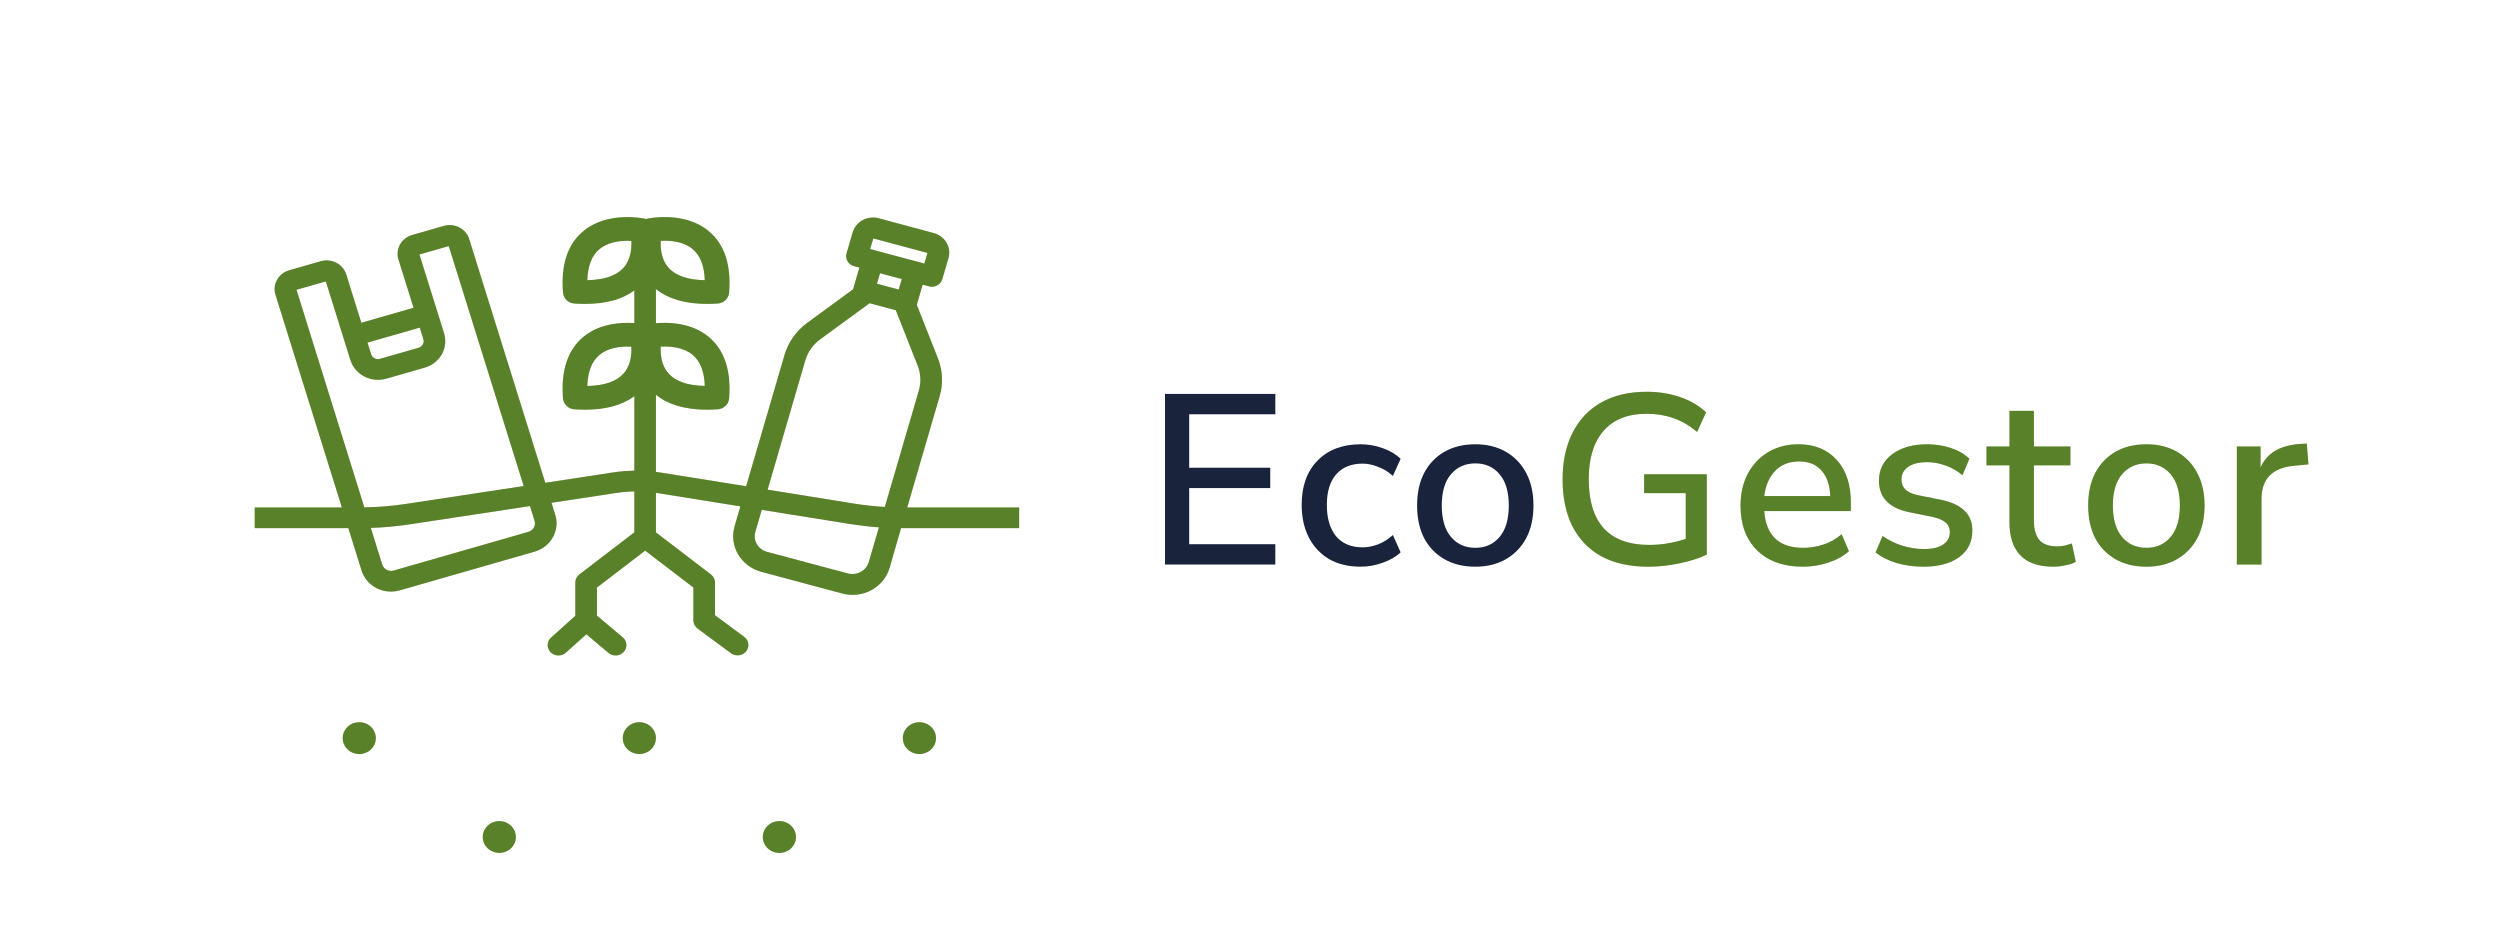 <svg width="155" height="59" viewBox="0 0 155 59" fill="none" xmlns="http://www.w3.org/2000/svg">
<path d="M72.23 35V24.425H79.07V25.685H73.73V29H78.755V30.26H73.73V33.74H79.07V35H72.23ZM84.364 35.135C83.614 35.135 82.964 34.98 82.414 34.67C81.874 34.35 81.454 33.905 81.154 33.335C80.854 32.755 80.704 32.075 80.704 31.295C80.704 30.135 81.034 29.22 81.694 28.55C82.354 27.88 83.244 27.545 84.364 27.545C84.824 27.545 85.279 27.625 85.729 27.785C86.179 27.945 86.549 28.165 86.839 28.445L86.359 29.51C86.079 29.25 85.769 29.06 85.429 28.94C85.099 28.81 84.784 28.745 84.484 28.745C83.774 28.745 83.224 28.97 82.834 29.42C82.454 29.86 82.264 30.49 82.264 31.31C82.264 32.13 82.454 32.775 82.834 33.245C83.224 33.705 83.774 33.935 84.484 33.935C84.784 33.935 85.099 33.875 85.429 33.755C85.769 33.625 86.079 33.43 86.359 33.17L86.839 34.25C86.549 34.52 86.174 34.735 85.714 34.895C85.264 35.055 84.814 35.135 84.364 35.135ZM91.475 35.135C90.735 35.135 90.095 34.98 89.555 34.67C89.015 34.36 88.595 33.925 88.295 33.365C88.005 32.795 87.86 32.12 87.86 31.34C87.86 30.56 88.005 29.89 88.295 29.33C88.595 28.76 89.015 28.32 89.555 28.01C90.095 27.7 90.735 27.545 91.475 27.545C92.195 27.545 92.825 27.7 93.365 28.01C93.905 28.32 94.325 28.76 94.625 29.33C94.925 29.89 95.075 30.56 95.075 31.34C95.075 32.12 94.925 32.795 94.625 33.365C94.325 33.925 93.905 34.36 93.365 34.67C92.825 34.98 92.195 35.135 91.475 35.135ZM91.475 33.965C92.095 33.965 92.595 33.74 92.975 33.29C93.355 32.84 93.545 32.19 93.545 31.34C93.545 30.49 93.355 29.845 92.975 29.405C92.595 28.955 92.095 28.73 91.475 28.73C90.845 28.73 90.34 28.955 89.96 29.405C89.58 29.845 89.39 30.49 89.39 31.34C89.39 32.19 89.58 32.84 89.96 33.29C90.34 33.74 90.845 33.965 91.475 33.965Z" fill="#19233B"/>
<path d="M102.191 35.135C101.041 35.135 100.071 34.92 99.281 34.49C98.491 34.05 97.891 33.425 97.481 32.615C97.081 31.805 96.881 30.84 96.881 29.72C96.881 28.61 97.086 27.65 97.496 26.84C97.906 26.02 98.501 25.39 99.281 24.95C100.061 24.51 100.996 24.29 102.086 24.29C102.836 24.29 103.531 24.4 104.171 24.62C104.811 24.84 105.346 25.155 105.776 25.565L105.221 26.78C104.741 26.38 104.251 26.095 103.751 25.925C103.251 25.745 102.696 25.655 102.086 25.655C100.916 25.655 100.026 26.01 99.416 26.72C98.806 27.42 98.501 28.42 98.501 29.72C98.501 31.05 98.811 32.06 99.431 32.75C100.061 33.44 101.001 33.785 102.251 33.785C103.011 33.785 103.766 33.66 104.516 33.41V30.575H101.936V29.405H105.821V34.385C105.371 34.605 104.811 34.785 104.141 34.925C103.481 35.065 102.831 35.135 102.191 35.135ZM111.783 35.135C110.583 35.135 109.638 34.8 108.948 34.13C108.258 33.45 107.913 32.525 107.913 31.355C107.913 30.605 108.063 29.945 108.363 29.375C108.673 28.795 109.098 28.345 109.638 28.025C110.178 27.705 110.798 27.545 111.498 27.545C112.508 27.545 113.303 27.87 113.883 28.52C114.463 29.16 114.753 30.045 114.753 31.175V31.685H109.383C109.493 33.205 110.298 33.965 111.798 33.965C112.218 33.965 112.628 33.9 113.028 33.77C113.438 33.64 113.823 33.425 114.183 33.125L114.633 34.175C114.303 34.475 113.878 34.71 113.358 34.88C112.838 35.05 112.313 35.135 111.783 35.135ZM111.558 28.61C110.928 28.61 110.428 28.805 110.058 29.195C109.688 29.585 109.463 30.105 109.383 30.755H113.478C113.448 30.075 113.268 29.55 112.938 29.18C112.608 28.8 112.148 28.61 111.558 28.61ZM119.27 35.135C118.67 35.135 118.11 35.06 117.59 34.91C117.07 34.75 116.635 34.53 116.285 34.25L116.72 33.23C117.09 33.49 117.495 33.69 117.935 33.83C118.385 33.97 118.835 34.04 119.285 34.04C119.815 34.04 120.215 33.945 120.485 33.755C120.755 33.565 120.89 33.31 120.89 32.99C120.89 32.73 120.8 32.53 120.62 32.39C120.44 32.24 120.17 32.125 119.81 32.045L118.385 31.76C117.125 31.5 116.495 30.85 116.495 29.81C116.495 29.12 116.77 28.57 117.32 28.16C117.87 27.75 118.59 27.545 119.48 27.545C119.99 27.545 120.475 27.62 120.935 27.77C121.405 27.92 121.795 28.145 122.105 28.445L121.67 29.465C121.37 29.205 121.025 29.005 120.635 28.865C120.245 28.725 119.86 28.655 119.48 28.655C118.96 28.655 118.565 28.755 118.295 28.955C118.025 29.145 117.89 29.405 117.89 29.735C117.89 30.235 118.22 30.555 118.88 30.695L120.305 30.98C120.955 31.11 121.445 31.33 121.775 31.64C122.115 31.95 122.285 32.37 122.285 32.9C122.285 33.6 122.01 34.15 121.46 34.55C120.91 34.94 120.18 35.135 119.27 35.135ZM127.317 35.135C126.397 35.135 125.712 34.9 125.262 34.43C124.812 33.96 124.587 33.28 124.587 32.39V28.85H123.162V27.68H124.587V25.475H126.102V27.68H128.367V28.85H126.102V32.27C126.102 32.8 126.212 33.2 126.432 33.47C126.662 33.74 127.032 33.875 127.542 33.875C127.702 33.875 127.857 33.86 128.007 33.83C128.157 33.79 128.307 33.745 128.457 33.695L128.697 34.835C128.547 34.925 128.337 34.995 128.067 35.045C127.807 35.105 127.557 35.135 127.317 35.135ZM133.082 35.135C132.342 35.135 131.702 34.98 131.162 34.67C130.622 34.36 130.202 33.925 129.902 33.365C129.612 32.795 129.467 32.12 129.467 31.34C129.467 30.56 129.612 29.89 129.902 29.33C130.202 28.76 130.622 28.32 131.162 28.01C131.702 27.7 132.342 27.545 133.082 27.545C133.802 27.545 134.432 27.7 134.972 28.01C135.512 28.32 135.932 28.76 136.232 29.33C136.532 29.89 136.682 30.56 136.682 31.34C136.682 32.12 136.532 32.795 136.232 33.365C135.932 33.925 135.512 34.36 134.972 34.67C134.432 34.98 133.802 35.135 133.082 35.135ZM133.082 33.965C133.702 33.965 134.202 33.74 134.582 33.29C134.962 32.84 135.152 32.19 135.152 31.34C135.152 30.49 134.962 29.845 134.582 29.405C134.202 28.955 133.702 28.73 133.082 28.73C132.452 28.73 131.947 28.955 131.567 29.405C131.187 29.845 130.997 30.49 130.997 31.34C130.997 32.19 131.187 32.84 131.567 33.29C131.947 33.74 132.452 33.965 133.082 33.965ZM138.684 35V27.68H140.154V28.985C140.534 28.115 141.324 27.63 142.524 27.53L143.019 27.5L143.124 28.79L142.209 28.88C140.879 29.01 140.214 29.695 140.214 30.935V35H138.684Z" fill="#8AC942"/>
<path d="M102.191 35.135C101.041 35.135 100.071 34.92 99.281 34.49C98.491 34.05 97.891 33.425 97.481 32.615C97.081 31.805 96.881 30.84 96.881 29.72C96.881 28.61 97.086 27.65 97.496 26.84C97.906 26.02 98.501 25.39 99.281 24.95C100.061 24.51 100.996 24.29 102.086 24.29C102.836 24.29 103.531 24.4 104.171 24.62C104.811 24.84 105.346 25.155 105.776 25.565L105.221 26.78C104.741 26.38 104.251 26.095 103.751 25.925C103.251 25.745 102.696 25.655 102.086 25.655C100.916 25.655 100.026 26.01 99.416 26.72C98.806 27.42 98.501 28.42 98.501 29.72C98.501 31.05 98.811 32.06 99.431 32.75C100.061 33.44 101.001 33.785 102.251 33.785C103.011 33.785 103.766 33.66 104.516 33.41V30.575H101.936V29.405H105.821V34.385C105.371 34.605 104.811 34.785 104.141 34.925C103.481 35.065 102.831 35.135 102.191 35.135ZM111.783 35.135C110.583 35.135 109.638 34.8 108.948 34.13C108.258 33.45 107.913 32.525 107.913 31.355C107.913 30.605 108.063 29.945 108.363 29.375C108.673 28.795 109.098 28.345 109.638 28.025C110.178 27.705 110.798 27.545 111.498 27.545C112.508 27.545 113.303 27.87 113.883 28.52C114.463 29.16 114.753 30.045 114.753 31.175V31.685H109.383C109.493 33.205 110.298 33.965 111.798 33.965C112.218 33.965 112.628 33.9 113.028 33.77C113.438 33.64 113.823 33.425 114.183 33.125L114.633 34.175C114.303 34.475 113.878 34.71 113.358 34.88C112.838 35.05 112.313 35.135 111.783 35.135ZM111.558 28.61C110.928 28.61 110.428 28.805 110.058 29.195C109.688 29.585 109.463 30.105 109.383 30.755H113.478C113.448 30.075 113.268 29.55 112.938 29.18C112.608 28.8 112.148 28.61 111.558 28.61ZM119.27 35.135C118.67 35.135 118.11 35.06 117.59 34.91C117.07 34.75 116.635 34.53 116.285 34.25L116.72 33.23C117.09 33.49 117.495 33.69 117.935 33.83C118.385 33.97 118.835 34.04 119.285 34.04C119.815 34.04 120.215 33.945 120.485 33.755C120.755 33.565 120.89 33.31 120.89 32.99C120.89 32.73 120.8 32.53 120.62 32.39C120.44 32.24 120.17 32.125 119.81 32.045L118.385 31.76C117.125 31.5 116.495 30.85 116.495 29.81C116.495 29.12 116.77 28.57 117.32 28.16C117.87 27.75 118.59 27.545 119.48 27.545C119.99 27.545 120.475 27.62 120.935 27.77C121.405 27.92 121.795 28.145 122.105 28.445L121.67 29.465C121.37 29.205 121.025 29.005 120.635 28.865C120.245 28.725 119.86 28.655 119.48 28.655C118.96 28.655 118.565 28.755 118.295 28.955C118.025 29.145 117.89 29.405 117.89 29.735C117.89 30.235 118.22 30.555 118.88 30.695L120.305 30.98C120.955 31.11 121.445 31.33 121.775 31.64C122.115 31.95 122.285 32.37 122.285 32.9C122.285 33.6 122.01 34.15 121.46 34.55C120.91 34.94 120.18 35.135 119.27 35.135ZM127.317 35.135C126.397 35.135 125.712 34.9 125.262 34.43C124.812 33.96 124.587 33.28 124.587 32.39V28.85H123.162V27.68H124.587V25.475H126.102V27.68H128.367V28.85H126.102V32.27C126.102 32.8 126.212 33.2 126.432 33.47C126.662 33.74 127.032 33.875 127.542 33.875C127.702 33.875 127.857 33.86 128.007 33.83C128.157 33.79 128.307 33.745 128.457 33.695L128.697 34.835C128.547 34.925 128.337 34.995 128.067 35.045C127.807 35.105 127.557 35.135 127.317 35.135ZM133.082 35.135C132.342 35.135 131.702 34.98 131.162 34.67C130.622 34.36 130.202 33.925 129.902 33.365C129.612 32.795 129.467 32.12 129.467 31.34C129.467 30.56 129.612 29.89 129.902 29.33C130.202 28.76 130.622 28.32 131.162 28.01C131.702 27.7 132.342 27.545 133.082 27.545C133.802 27.545 134.432 27.7 134.972 28.01C135.512 28.32 135.932 28.76 136.232 29.33C136.532 29.89 136.682 30.56 136.682 31.34C136.682 32.12 136.532 32.795 136.232 33.365C135.932 33.925 135.512 34.36 134.972 34.67C134.432 34.98 133.802 35.135 133.082 35.135ZM133.082 33.965C133.702 33.965 134.202 33.74 134.582 33.29C134.962 32.84 135.152 32.19 135.152 31.34C135.152 30.49 134.962 29.845 134.582 29.405C134.202 28.955 133.702 28.73 133.082 28.73C132.452 28.73 131.947 28.955 131.567 29.405C131.187 29.845 130.997 30.49 130.997 31.34C130.997 32.19 131.187 32.84 131.567 33.29C131.947 33.74 132.452 33.965 133.082 33.965ZM138.684 35V27.68H140.154V28.985C140.534 28.115 141.324 27.63 142.524 27.53L143.019 27.5L143.124 28.79L142.209 28.88C140.879 29.01 140.214 29.695 140.214 30.935V35H138.684Z" fill="black" fill-opacity="0.2"/>
<path d="M102.191 35.135C101.041 35.135 100.071 34.92 99.281 34.49C98.491 34.05 97.891 33.425 97.481 32.615C97.081 31.805 96.881 30.84 96.881 29.72C96.881 28.61 97.086 27.65 97.496 26.84C97.906 26.02 98.501 25.39 99.281 24.95C100.061 24.51 100.996 24.29 102.086 24.29C102.836 24.29 103.531 24.4 104.171 24.62C104.811 24.84 105.346 25.155 105.776 25.565L105.221 26.78C104.741 26.38 104.251 26.095 103.751 25.925C103.251 25.745 102.696 25.655 102.086 25.655C100.916 25.655 100.026 26.01 99.416 26.72C98.806 27.42 98.501 28.42 98.501 29.72C98.501 31.05 98.811 32.06 99.431 32.75C100.061 33.44 101.001 33.785 102.251 33.785C103.011 33.785 103.766 33.66 104.516 33.41V30.575H101.936V29.405H105.821V34.385C105.371 34.605 104.811 34.785 104.141 34.925C103.481 35.065 102.831 35.135 102.191 35.135ZM111.783 35.135C110.583 35.135 109.638 34.8 108.948 34.13C108.258 33.45 107.913 32.525 107.913 31.355C107.913 30.605 108.063 29.945 108.363 29.375C108.673 28.795 109.098 28.345 109.638 28.025C110.178 27.705 110.798 27.545 111.498 27.545C112.508 27.545 113.303 27.87 113.883 28.52C114.463 29.16 114.753 30.045 114.753 31.175V31.685H109.383C109.493 33.205 110.298 33.965 111.798 33.965C112.218 33.965 112.628 33.9 113.028 33.77C113.438 33.64 113.823 33.425 114.183 33.125L114.633 34.175C114.303 34.475 113.878 34.71 113.358 34.88C112.838 35.05 112.313 35.135 111.783 35.135ZM111.558 28.61C110.928 28.61 110.428 28.805 110.058 29.195C109.688 29.585 109.463 30.105 109.383 30.755H113.478C113.448 30.075 113.268 29.55 112.938 29.18C112.608 28.8 112.148 28.61 111.558 28.61ZM119.27 35.135C118.67 35.135 118.11 35.06 117.59 34.91C117.07 34.75 116.635 34.53 116.285 34.25L116.72 33.23C117.09 33.49 117.495 33.69 117.935 33.83C118.385 33.97 118.835 34.04 119.285 34.04C119.815 34.04 120.215 33.945 120.485 33.755C120.755 33.565 120.89 33.31 120.89 32.99C120.89 32.73 120.8 32.53 120.62 32.39C120.44 32.24 120.17 32.125 119.81 32.045L118.385 31.76C117.125 31.5 116.495 30.85 116.495 29.81C116.495 29.12 116.77 28.57 117.32 28.16C117.87 27.75 118.59 27.545 119.48 27.545C119.99 27.545 120.475 27.62 120.935 27.77C121.405 27.92 121.795 28.145 122.105 28.445L121.67 29.465C121.37 29.205 121.025 29.005 120.635 28.865C120.245 28.725 119.86 28.655 119.48 28.655C118.96 28.655 118.565 28.755 118.295 28.955C118.025 29.145 117.89 29.405 117.89 29.735C117.89 30.235 118.22 30.555 118.88 30.695L120.305 30.98C120.955 31.11 121.445 31.33 121.775 31.64C122.115 31.95 122.285 32.37 122.285 32.9C122.285 33.6 122.01 34.15 121.46 34.55C120.91 34.94 120.18 35.135 119.27 35.135ZM127.317 35.135C126.397 35.135 125.712 34.9 125.262 34.43C124.812 33.96 124.587 33.28 124.587 32.39V28.85H123.162V27.68H124.587V25.475H126.102V27.68H128.367V28.85H126.102V32.27C126.102 32.8 126.212 33.2 126.432 33.47C126.662 33.74 127.032 33.875 127.542 33.875C127.702 33.875 127.857 33.86 128.007 33.83C128.157 33.79 128.307 33.745 128.457 33.695L128.697 34.835C128.547 34.925 128.337 34.995 128.067 35.045C127.807 35.105 127.557 35.135 127.317 35.135ZM133.082 35.135C132.342 35.135 131.702 34.98 131.162 34.67C130.622 34.36 130.202 33.925 129.902 33.365C129.612 32.795 129.467 32.12 129.467 31.34C129.467 30.56 129.612 29.89 129.902 29.33C130.202 28.76 130.622 28.32 131.162 28.01C131.702 27.7 132.342 27.545 133.082 27.545C133.802 27.545 134.432 27.7 134.972 28.01C135.512 28.32 135.932 28.76 136.232 29.33C136.532 29.89 136.682 30.56 136.682 31.34C136.682 32.12 136.532 32.795 136.232 33.365C135.932 33.925 135.512 34.36 134.972 34.67C134.432 34.98 133.802 35.135 133.082 35.135ZM133.082 33.965C133.702 33.965 134.202 33.74 134.582 33.29C134.962 32.84 135.152 32.19 135.152 31.34C135.152 30.49 134.962 29.845 134.582 29.405C134.202 28.955 133.702 28.73 133.082 28.73C132.452 28.73 131.947 28.955 131.567 29.405C131.187 29.845 130.997 30.49 130.997 31.34C130.997 32.19 131.187 32.84 131.567 33.29C131.947 33.74 132.452 33.965 133.082 33.965ZM138.684 35V27.68H140.154V28.985C140.534 28.115 141.324 27.63 142.524 27.53L143.019 27.5L143.124 28.79L142.209 28.88C140.879 29.01 140.214 29.695 140.214 30.935V35H138.684Z" fill="black" fill-opacity="0.2"/>
<path d="M56.277 45.066C56.084 45.251 55.976 45.502 55.976 45.764C55.976 46.025 56.084 46.276 56.277 46.462C56.421 46.599 56.604 46.694 56.803 46.732C57.003 46.77 57.21 46.75 57.398 46.675C57.586 46.601 57.747 46.474 57.86 46.312C57.973 46.15 58.033 45.959 58.033 45.764C58.033 45.569 57.973 45.378 57.86 45.215C57.747 45.053 57.586 44.927 57.398 44.852C57.21 44.777 57.003 44.758 56.803 44.796C56.604 44.834 56.421 44.928 56.277 45.066ZM49.049 51.197C48.954 51.106 48.84 51.033 48.716 50.983C48.591 50.934 48.457 50.908 48.322 50.908C48.187 50.908 48.053 50.934 47.928 50.983C47.803 51.033 47.69 51.106 47.595 51.197C47.499 51.289 47.423 51.398 47.372 51.517C47.32 51.637 47.294 51.765 47.294 51.895C47.294 52.024 47.32 52.153 47.372 52.272C47.424 52.392 47.499 52.501 47.595 52.592C47.691 52.684 47.804 52.756 47.929 52.806C48.053 52.855 48.187 52.881 48.322 52.881C48.457 52.881 48.591 52.855 48.716 52.806C48.84 52.756 48.954 52.683 49.049 52.592C49.242 52.407 49.35 52.156 49.35 51.895C49.35 51.633 49.242 51.382 49.049 51.197ZM31.684 51.197C31.588 51.106 31.475 51.033 31.351 50.983C31.226 50.934 31.092 50.908 30.957 50.908C30.822 50.908 30.688 50.934 30.564 50.983C30.439 51.033 30.326 51.106 30.23 51.197C30.087 51.335 29.989 51.511 29.949 51.702C29.909 51.893 29.93 52.092 30.008 52.272C30.085 52.452 30.217 52.606 30.386 52.714C30.555 52.822 30.754 52.88 30.957 52.88C31.16 52.88 31.359 52.822 31.528 52.714C31.697 52.606 31.829 52.452 31.907 52.272C31.985 52.092 32.005 51.893 31.965 51.702C31.925 51.511 31.828 51.335 31.684 51.197ZM38.912 45.066C38.769 45.204 38.671 45.38 38.631 45.571C38.592 45.762 38.612 45.96 38.69 46.141C38.767 46.321 38.899 46.475 39.068 46.583C39.237 46.691 39.436 46.749 39.639 46.749C39.843 46.749 40.041 46.691 40.21 46.583C40.379 46.475 40.511 46.321 40.589 46.141C40.667 45.96 40.687 45.762 40.647 45.571C40.608 45.38 40.51 45.204 40.366 45.066C40.271 44.975 40.157 44.902 40.033 44.852C39.908 44.803 39.774 44.777 39.639 44.777C39.504 44.777 39.371 44.803 39.246 44.852C39.121 44.902 39.008 44.975 38.912 45.066ZM21.547 45.066C21.403 45.204 21.305 45.38 21.265 45.571C21.226 45.763 21.246 45.961 21.324 46.142C21.402 46.322 21.534 46.476 21.703 46.584C21.872 46.693 22.071 46.751 22.274 46.751C22.478 46.751 22.677 46.693 22.846 46.584C23.015 46.476 23.147 46.322 23.225 46.142C23.303 45.961 23.323 45.763 23.283 45.571C23.244 45.38 23.146 45.204 23.002 45.066C22.809 44.881 22.547 44.778 22.274 44.778C22.002 44.778 21.74 44.881 21.547 45.066ZM56.248 31.461L58.258 24.568C58.487 23.79 58.448 22.962 58.148 22.206L56.841 18.901L57.205 17.648L57.597 17.753C57.656 17.769 57.717 17.777 57.778 17.777C57.925 17.777 58.067 17.731 58.183 17.646C58.3 17.562 58.384 17.443 58.423 17.308L58.806 16.004C58.9 15.682 58.856 15.338 58.686 15.047C58.515 14.756 58.23 14.541 57.895 14.451L54.486 13.533C54.32 13.488 54.146 13.476 53.975 13.495C53.804 13.515 53.638 13.567 53.488 13.648C53.337 13.729 53.205 13.838 53.099 13.968C52.992 14.098 52.913 14.248 52.867 14.407L52.484 15.71C52.436 15.874 52.459 16.05 52.546 16.198C52.633 16.347 52.778 16.456 52.949 16.502L53.281 16.59L52.888 17.939L50.048 20.016C49.367 20.516 48.873 21.214 48.64 22.006L46.263 30.148L40.98 29.302C40.876 29.284 40.772 29.271 40.668 29.258V24.476C41.425 25.09 42.486 25.401 43.844 25.401C44.053 25.401 44.27 25.393 44.494 25.378C44.677 25.366 44.85 25.291 44.981 25.167C45.111 25.042 45.191 24.877 45.205 24.701C45.34 22.975 44.913 21.691 43.934 20.882C42.862 19.996 41.438 19.973 40.668 20.041V17.917C41.425 18.531 42.486 18.842 43.844 18.842C44.053 18.842 44.27 18.834 44.494 18.82C44.677 18.808 44.85 18.732 44.981 18.608C45.111 18.484 45.191 18.318 45.205 18.142C45.34 16.416 44.913 15.132 43.934 14.323C42.423 13.074 40.212 13.539 40.118 13.56C40.096 13.565 40.076 13.572 40.054 13.579C40.032 13.585 40.012 13.565 39.99 13.56C39.894 13.54 37.686 13.075 36.175 14.324C35.193 15.132 34.769 16.416 34.906 18.142C34.92 18.318 35 18.484 35.13 18.608C35.261 18.732 35.434 18.808 35.617 18.82C35.841 18.834 36.058 18.842 36.267 18.842C37.556 18.842 38.582 18.561 39.33 18.005V20.032C38.539 19.977 37.199 20.038 36.177 20.882C35.198 21.691 34.771 22.975 34.906 24.701C34.92 24.877 35 25.042 35.13 25.167C35.261 25.291 35.434 25.366 35.617 25.378C35.841 25.393 36.058 25.401 36.267 25.401C37.556 25.401 38.582 25.12 39.33 24.564V29.183C38.893 29.189 38.457 29.225 38.025 29.289L33.808 29.932L29.09 14.823C28.994 14.514 28.774 14.255 28.478 14.101C28.183 13.948 27.836 13.914 27.514 14.006L25.553 14.57C25.394 14.616 25.245 14.692 25.116 14.793C24.988 14.894 24.881 15.018 24.802 15.159C24.723 15.299 24.674 15.453 24.657 15.612C24.64 15.771 24.656 15.931 24.704 16.084L25.64 19.083L22.402 20.011L21.466 17.012C21.369 16.704 21.149 16.444 20.854 16.291C20.558 16.138 20.211 16.104 19.89 16.195L17.928 16.758C17.607 16.851 17.337 17.062 17.178 17.346C17.018 17.63 16.983 17.963 17.08 18.272L21.196 31.461H15.792V32.746H21.597L22.417 35.375C22.489 35.605 22.607 35.82 22.765 36.006C22.923 36.192 23.118 36.347 23.338 36.461C23.559 36.574 23.801 36.645 24.05 36.67C24.299 36.694 24.551 36.671 24.79 36.602L33.15 34.201C33.633 34.06 34.038 33.742 34.277 33.315C34.516 32.889 34.571 32.39 34.428 31.925L34.193 31.173L38.233 30.559C38.595 30.503 38.961 30.473 39.328 30.467V33.006L35.921 35.614C35.842 35.674 35.779 35.75 35.735 35.837C35.692 35.924 35.669 36.02 35.669 36.116V38.182L34.166 39.528C34.102 39.586 34.05 39.655 34.014 39.732C33.978 39.809 33.957 39.892 33.954 39.976C33.951 40.06 33.966 40.144 33.997 40.223C34.028 40.302 34.074 40.375 34.134 40.436C34.194 40.498 34.267 40.548 34.347 40.583C34.427 40.618 34.513 40.637 34.601 40.64C34.689 40.643 34.777 40.629 34.859 40.599C34.942 40.57 35.017 40.525 35.081 40.467L36.353 39.327L37.727 40.481C37.86 40.593 38.035 40.65 38.212 40.639C38.39 40.628 38.555 40.549 38.672 40.421C38.789 40.293 38.849 40.126 38.837 39.955C38.825 39.785 38.744 39.627 38.61 39.514L37.012 38.171V36.427L40.001 34.14L42.99 36.427V38.463C42.99 38.562 43.014 38.658 43.059 38.747C43.105 38.835 43.17 38.912 43.252 38.972L45.332 40.508C45.473 40.608 45.649 40.651 45.823 40.628C45.997 40.605 46.154 40.517 46.261 40.383C46.368 40.25 46.416 40.082 46.395 39.915C46.374 39.748 46.286 39.596 46.15 39.49L44.331 38.147V36.118C44.331 36.021 44.309 35.926 44.265 35.839C44.221 35.752 44.158 35.676 44.079 35.616L40.668 33.008V30.557C40.698 30.557 40.729 30.564 40.763 30.57L45.904 31.396L45.544 32.629C45.459 32.918 45.435 33.221 45.472 33.519C45.51 33.818 45.608 34.106 45.762 34.368C45.916 34.63 46.122 34.861 46.368 35.047C46.615 35.232 46.897 35.369 47.199 35.45L52.212 36.797C52.514 36.879 52.83 36.902 53.141 36.866C53.453 36.83 53.753 36.736 54.027 36.589C54.3 36.441 54.54 36.243 54.734 36.007C54.927 35.77 55.07 35.499 55.154 35.209L55.865 32.746H63.188V31.461H56.248ZM40.968 21.492C41.505 21.462 42.351 21.509 42.94 21.999C43.418 22.395 43.669 23.043 43.696 23.927C42.643 23.906 41.882 23.646 41.445 23.151C40.994 22.648 40.941 21.949 40.968 21.492ZM40.968 14.933C41.503 14.903 42.347 14.95 42.935 15.436C43.413 15.832 43.668 16.482 43.696 17.372C42.643 17.351 41.882 17.091 41.445 16.595C40.994 16.085 40.941 15.391 40.968 14.938V14.933ZM38.664 16.595C38.227 17.091 37.471 17.351 36.414 17.372C36.44 16.484 36.694 15.836 37.17 15.444C37.673 15.025 38.365 14.929 38.892 14.929C38.981 14.929 39.066 14.929 39.143 14.936C39.167 15.391 39.117 16.085 38.664 16.595ZM38.67 23.148C38.233 23.647 37.476 23.91 36.414 23.931C36.44 23.043 36.694 22.395 37.17 22.003C37.673 21.584 38.365 21.488 38.892 21.488C38.981 21.488 39.066 21.488 39.143 21.495C39.167 21.947 39.117 22.638 38.67 23.148ZM26.025 20.312L26.248 21.026C26.282 21.135 26.27 21.253 26.215 21.353C26.159 21.454 26.064 21.529 25.95 21.562L23.564 22.247C23.451 22.279 23.328 22.267 23.224 22.213C23.12 22.158 23.042 22.066 23.008 21.957L22.785 21.242L26.025 20.312ZM20.202 17.446L21.725 22.325C21.861 22.761 22.171 23.127 22.588 23.343C23.005 23.559 23.494 23.608 23.948 23.479L26.334 22.794C26.788 22.662 27.169 22.364 27.393 21.963C27.618 21.563 27.667 21.094 27.531 20.658L26.006 15.779L27.824 15.257L32.468 30.134L25.173 31.242C24.318 31.372 23.455 31.444 22.589 31.457L18.383 17.967L20.202 17.446ZM33.144 32.294C33.186 32.432 33.17 32.582 33.098 32.709C33.027 32.836 32.906 32.931 32.761 32.974L24.407 35.374C24.335 35.395 24.261 35.401 24.187 35.394C24.113 35.387 24.041 35.365 23.976 35.331C23.843 35.262 23.744 35.145 23.7 35.005L22.991 32.732C23.793 32.705 24.592 32.632 25.384 32.512L32.859 31.376L33.144 32.294ZM54.143 14.78L57.502 15.682L57.31 16.342L56.046 16.003L54.281 15.529H54.275L53.951 15.441L54.143 14.78ZM55.91 17.301L55.719 17.953L54.371 17.591L54.563 16.94L55.91 17.301ZM49.926 22.35C50.08 21.827 50.406 21.365 50.856 21.035L53.507 19.097L53.914 18.799L55.541 19.235L55.721 19.694L56.893 22.662C57.091 23.162 57.116 23.709 56.966 24.223L54.86 31.43C54.214 31.392 53.57 31.322 52.931 31.22L47.592 30.359L49.926 22.35ZM53.86 34.857C53.784 35.113 53.606 35.33 53.364 35.461C53.122 35.591 52.837 35.625 52.569 35.554L47.556 34.215C47.424 34.179 47.3 34.119 47.192 34.038C47.084 33.957 46.993 33.855 46.926 33.741C46.858 33.626 46.815 33.499 46.798 33.368C46.782 33.237 46.793 33.104 46.83 32.977L47.229 31.611L52.712 32.49C53.3 32.582 53.896 32.653 54.494 32.696L53.86 34.857Z" fill="#8AC942"/>
<path d="M56.277 45.066C56.084 45.251 55.976 45.502 55.976 45.764C55.976 46.025 56.084 46.276 56.277 46.462C56.421 46.599 56.604 46.694 56.803 46.732C57.003 46.77 57.21 46.75 57.398 46.675C57.586 46.601 57.747 46.474 57.86 46.312C57.973 46.15 58.033 45.959 58.033 45.764C58.033 45.569 57.973 45.378 57.86 45.215C57.747 45.053 57.586 44.927 57.398 44.852C57.21 44.777 57.003 44.758 56.803 44.796C56.604 44.834 56.421 44.928 56.277 45.066ZM49.049 51.197C48.954 51.106 48.84 51.033 48.716 50.983C48.591 50.934 48.457 50.908 48.322 50.908C48.187 50.908 48.053 50.934 47.928 50.983C47.803 51.033 47.69 51.106 47.595 51.197C47.499 51.289 47.423 51.398 47.372 51.517C47.32 51.637 47.294 51.765 47.294 51.895C47.294 52.024 47.32 52.153 47.372 52.272C47.424 52.392 47.499 52.501 47.595 52.592C47.691 52.684 47.804 52.756 47.929 52.806C48.053 52.855 48.187 52.881 48.322 52.881C48.457 52.881 48.591 52.855 48.716 52.806C48.84 52.756 48.954 52.683 49.049 52.592C49.242 52.407 49.35 52.156 49.35 51.895C49.35 51.633 49.242 51.382 49.049 51.197ZM31.684 51.197C31.588 51.106 31.475 51.033 31.351 50.983C31.226 50.934 31.092 50.908 30.957 50.908C30.822 50.908 30.688 50.934 30.564 50.983C30.439 51.033 30.326 51.106 30.23 51.197C30.087 51.335 29.989 51.511 29.949 51.702C29.909 51.893 29.93 52.092 30.008 52.272C30.085 52.452 30.217 52.606 30.386 52.714C30.555 52.822 30.754 52.88 30.957 52.88C31.16 52.88 31.359 52.822 31.528 52.714C31.697 52.606 31.829 52.452 31.907 52.272C31.985 52.092 32.005 51.893 31.965 51.702C31.925 51.511 31.828 51.335 31.684 51.197ZM38.912 45.066C38.769 45.204 38.671 45.38 38.631 45.571C38.592 45.762 38.612 45.96 38.69 46.141C38.767 46.321 38.899 46.475 39.068 46.583C39.237 46.691 39.436 46.749 39.639 46.749C39.843 46.749 40.041 46.691 40.21 46.583C40.379 46.475 40.511 46.321 40.589 46.141C40.667 45.96 40.687 45.762 40.647 45.571C40.608 45.38 40.51 45.204 40.366 45.066C40.271 44.975 40.157 44.902 40.033 44.852C39.908 44.803 39.774 44.777 39.639 44.777C39.504 44.777 39.371 44.803 39.246 44.852C39.121 44.902 39.008 44.975 38.912 45.066ZM21.547 45.066C21.403 45.204 21.305 45.38 21.265 45.571C21.226 45.763 21.246 45.961 21.324 46.142C21.402 46.322 21.534 46.476 21.703 46.584C21.872 46.693 22.071 46.751 22.274 46.751C22.478 46.751 22.677 46.693 22.846 46.584C23.015 46.476 23.147 46.322 23.225 46.142C23.303 45.961 23.323 45.763 23.283 45.571C23.244 45.38 23.146 45.204 23.002 45.066C22.809 44.881 22.547 44.778 22.274 44.778C22.002 44.778 21.74 44.881 21.547 45.066ZM56.248 31.461L58.258 24.568C58.487 23.79 58.448 22.962 58.148 22.206L56.841 18.901L57.205 17.648L57.597 17.753C57.656 17.769 57.717 17.777 57.778 17.777C57.925 17.777 58.067 17.731 58.183 17.646C58.3 17.562 58.384 17.443 58.423 17.308L58.806 16.004C58.9 15.682 58.856 15.338 58.686 15.047C58.515 14.756 58.23 14.541 57.895 14.451L54.486 13.533C54.32 13.488 54.146 13.476 53.975 13.495C53.804 13.515 53.638 13.567 53.488 13.648C53.337 13.729 53.205 13.838 53.099 13.968C52.992 14.098 52.913 14.248 52.867 14.407L52.484 15.71C52.436 15.874 52.459 16.05 52.546 16.198C52.633 16.347 52.778 16.456 52.949 16.502L53.281 16.59L52.888 17.939L50.048 20.016C49.367 20.516 48.873 21.214 48.64 22.006L46.263 30.148L40.98 29.302C40.876 29.284 40.772 29.271 40.668 29.258V24.476C41.425 25.09 42.486 25.401 43.844 25.401C44.053 25.401 44.27 25.393 44.494 25.378C44.677 25.366 44.85 25.291 44.981 25.167C45.111 25.042 45.191 24.877 45.205 24.701C45.34 22.975 44.913 21.691 43.934 20.882C42.862 19.996 41.438 19.973 40.668 20.041V17.917C41.425 18.531 42.486 18.842 43.844 18.842C44.053 18.842 44.27 18.834 44.494 18.82C44.677 18.808 44.85 18.732 44.981 18.608C45.111 18.484 45.191 18.318 45.205 18.142C45.34 16.416 44.913 15.132 43.934 14.323C42.423 13.074 40.212 13.539 40.118 13.56C40.096 13.565 40.076 13.572 40.054 13.579C40.032 13.585 40.012 13.565 39.99 13.56C39.894 13.54 37.686 13.075 36.175 14.324C35.193 15.132 34.769 16.416 34.906 18.142C34.92 18.318 35 18.484 35.13 18.608C35.261 18.732 35.434 18.808 35.617 18.82C35.841 18.834 36.058 18.842 36.267 18.842C37.556 18.842 38.582 18.561 39.33 18.005V20.032C38.539 19.977 37.199 20.038 36.177 20.882C35.198 21.691 34.771 22.975 34.906 24.701C34.92 24.877 35 25.042 35.13 25.167C35.261 25.291 35.434 25.366 35.617 25.378C35.841 25.393 36.058 25.401 36.267 25.401C37.556 25.401 38.582 25.12 39.33 24.564V29.183C38.893 29.189 38.457 29.225 38.025 29.289L33.808 29.932L29.09 14.823C28.994 14.514 28.774 14.255 28.478 14.101C28.183 13.948 27.836 13.914 27.514 14.006L25.553 14.57C25.394 14.616 25.245 14.692 25.116 14.793C24.988 14.894 24.881 15.018 24.802 15.159C24.723 15.299 24.674 15.453 24.657 15.612C24.64 15.771 24.656 15.931 24.704 16.084L25.64 19.083L22.402 20.011L21.466 17.012C21.369 16.704 21.149 16.444 20.854 16.291C20.558 16.138 20.211 16.104 19.89 16.195L17.928 16.758C17.607 16.851 17.337 17.062 17.178 17.346C17.018 17.63 16.983 17.963 17.08 18.272L21.196 31.461H15.792V32.746H21.597L22.417 35.375C22.489 35.605 22.607 35.82 22.765 36.006C22.923 36.192 23.118 36.347 23.338 36.461C23.559 36.574 23.801 36.645 24.05 36.67C24.299 36.694 24.551 36.671 24.79 36.602L33.15 34.201C33.633 34.06 34.038 33.742 34.277 33.315C34.516 32.889 34.571 32.39 34.428 31.925L34.193 31.173L38.233 30.559C38.595 30.503 38.961 30.473 39.328 30.467V33.006L35.921 35.614C35.842 35.674 35.779 35.75 35.735 35.837C35.692 35.924 35.669 36.02 35.669 36.116V38.182L34.166 39.528C34.102 39.586 34.05 39.655 34.014 39.732C33.978 39.809 33.957 39.892 33.954 39.976C33.951 40.06 33.966 40.144 33.997 40.223C34.028 40.302 34.074 40.375 34.134 40.436C34.194 40.498 34.267 40.548 34.347 40.583C34.427 40.618 34.513 40.637 34.601 40.64C34.689 40.643 34.777 40.629 34.859 40.599C34.942 40.57 35.017 40.525 35.081 40.467L36.353 39.327L37.727 40.481C37.86 40.593 38.035 40.65 38.212 40.639C38.39 40.628 38.555 40.549 38.672 40.421C38.789 40.293 38.849 40.126 38.837 39.955C38.825 39.785 38.744 39.627 38.61 39.514L37.012 38.171V36.427L40.001 34.14L42.99 36.427V38.463C42.99 38.562 43.014 38.658 43.059 38.747C43.105 38.835 43.17 38.912 43.252 38.972L45.332 40.508C45.473 40.608 45.649 40.651 45.823 40.628C45.997 40.605 46.154 40.517 46.261 40.383C46.368 40.25 46.416 40.082 46.395 39.915C46.374 39.748 46.286 39.596 46.15 39.49L44.331 38.147V36.118C44.331 36.021 44.309 35.926 44.265 35.839C44.221 35.752 44.158 35.676 44.079 35.616L40.668 33.008V30.557C40.698 30.557 40.729 30.564 40.763 30.57L45.904 31.396L45.544 32.629C45.459 32.918 45.435 33.221 45.472 33.519C45.51 33.818 45.608 34.106 45.762 34.368C45.916 34.63 46.122 34.861 46.368 35.047C46.615 35.232 46.897 35.369 47.199 35.45L52.212 36.797C52.514 36.879 52.83 36.902 53.141 36.866C53.453 36.83 53.753 36.736 54.027 36.589C54.3 36.441 54.54 36.243 54.734 36.007C54.927 35.77 55.07 35.499 55.154 35.209L55.865 32.746H63.188V31.461H56.248ZM40.968 21.492C41.505 21.462 42.351 21.509 42.94 21.999C43.418 22.395 43.669 23.043 43.696 23.927C42.643 23.906 41.882 23.646 41.445 23.151C40.994 22.648 40.941 21.949 40.968 21.492ZM40.968 14.933C41.503 14.903 42.347 14.95 42.935 15.436C43.413 15.832 43.668 16.482 43.696 17.372C42.643 17.351 41.882 17.091 41.445 16.595C40.994 16.085 40.941 15.391 40.968 14.938V14.933ZM38.664 16.595C38.227 17.091 37.471 17.351 36.414 17.372C36.44 16.484 36.694 15.836 37.17 15.444C37.673 15.025 38.365 14.929 38.892 14.929C38.981 14.929 39.066 14.929 39.143 14.936C39.167 15.391 39.117 16.085 38.664 16.595ZM38.67 23.148C38.233 23.647 37.476 23.91 36.414 23.931C36.44 23.043 36.694 22.395 37.17 22.003C37.673 21.584 38.365 21.488 38.892 21.488C38.981 21.488 39.066 21.488 39.143 21.495C39.167 21.947 39.117 22.638 38.67 23.148ZM26.025 20.312L26.248 21.026C26.282 21.135 26.27 21.253 26.215 21.353C26.159 21.454 26.064 21.529 25.95 21.562L23.564 22.247C23.451 22.279 23.328 22.267 23.224 22.213C23.12 22.158 23.042 22.066 23.008 21.957L22.785 21.242L26.025 20.312ZM20.202 17.446L21.725 22.325C21.861 22.761 22.171 23.127 22.588 23.343C23.005 23.559 23.494 23.608 23.948 23.479L26.334 22.794C26.788 22.662 27.169 22.364 27.393 21.963C27.618 21.563 27.667 21.094 27.531 20.658L26.006 15.779L27.824 15.257L32.468 30.134L25.173 31.242C24.318 31.372 23.455 31.444 22.589 31.457L18.383 17.967L20.202 17.446ZM33.144 32.294C33.186 32.432 33.17 32.582 33.098 32.709C33.027 32.836 32.906 32.931 32.761 32.974L24.407 35.374C24.335 35.395 24.261 35.401 24.187 35.394C24.113 35.387 24.041 35.365 23.976 35.331C23.843 35.262 23.744 35.145 23.7 35.005L22.991 32.732C23.793 32.705 24.592 32.632 25.384 32.512L32.859 31.376L33.144 32.294ZM54.143 14.78L57.502 15.682L57.31 16.342L56.046 16.003L54.281 15.529H54.275L53.951 15.441L54.143 14.78ZM55.91 17.301L55.719 17.953L54.371 17.591L54.563 16.94L55.91 17.301ZM49.926 22.35C50.08 21.827 50.406 21.365 50.856 21.035L53.507 19.097L53.914 18.799L55.541 19.235L55.721 19.694L56.893 22.662C57.091 23.162 57.116 23.709 56.966 24.223L54.86 31.43C54.214 31.392 53.57 31.322 52.931 31.22L47.592 30.359L49.926 22.35ZM53.86 34.857C53.784 35.113 53.606 35.33 53.364 35.461C53.122 35.591 52.837 35.625 52.569 35.554L47.556 34.215C47.424 34.179 47.3 34.119 47.192 34.038C47.084 33.957 46.993 33.855 46.926 33.741C46.858 33.626 46.815 33.499 46.798 33.368C46.782 33.237 46.793 33.104 46.83 32.977L47.229 31.611L52.712 32.49C53.3 32.582 53.896 32.653 54.494 32.696L53.86 34.857Z" fill="black" fill-opacity="0.2"/>
<path d="M56.277 45.066C56.084 45.251 55.976 45.502 55.976 45.764C55.976 46.025 56.084 46.276 56.277 46.462C56.421 46.599 56.604 46.694 56.803 46.732C57.003 46.77 57.21 46.75 57.398 46.675C57.586 46.601 57.747 46.474 57.86 46.312C57.973 46.15 58.033 45.959 58.033 45.764C58.033 45.569 57.973 45.378 57.86 45.215C57.747 45.053 57.586 44.927 57.398 44.852C57.21 44.777 57.003 44.758 56.803 44.796C56.604 44.834 56.421 44.928 56.277 45.066ZM49.049 51.197C48.954 51.106 48.84 51.033 48.716 50.983C48.591 50.934 48.457 50.908 48.322 50.908C48.187 50.908 48.053 50.934 47.928 50.983C47.803 51.033 47.69 51.106 47.595 51.197C47.499 51.289 47.423 51.398 47.372 51.517C47.32 51.637 47.294 51.765 47.294 51.895C47.294 52.024 47.32 52.153 47.372 52.272C47.424 52.392 47.499 52.501 47.595 52.592C47.691 52.684 47.804 52.756 47.929 52.806C48.053 52.855 48.187 52.881 48.322 52.881C48.457 52.881 48.591 52.855 48.716 52.806C48.84 52.756 48.954 52.683 49.049 52.592C49.242 52.407 49.35 52.156 49.35 51.895C49.35 51.633 49.242 51.382 49.049 51.197ZM31.684 51.197C31.588 51.106 31.475 51.033 31.351 50.983C31.226 50.934 31.092 50.908 30.957 50.908C30.822 50.908 30.688 50.934 30.564 50.983C30.439 51.033 30.326 51.106 30.23 51.197C30.087 51.335 29.989 51.511 29.949 51.702C29.909 51.893 29.93 52.092 30.008 52.272C30.085 52.452 30.217 52.606 30.386 52.714C30.555 52.822 30.754 52.88 30.957 52.88C31.16 52.88 31.359 52.822 31.528 52.714C31.697 52.606 31.829 52.452 31.907 52.272C31.985 52.092 32.005 51.893 31.965 51.702C31.925 51.511 31.828 51.335 31.684 51.197ZM38.912 45.066C38.769 45.204 38.671 45.38 38.631 45.571C38.592 45.762 38.612 45.96 38.69 46.141C38.767 46.321 38.899 46.475 39.068 46.583C39.237 46.691 39.436 46.749 39.639 46.749C39.843 46.749 40.041 46.691 40.21 46.583C40.379 46.475 40.511 46.321 40.589 46.141C40.667 45.96 40.687 45.762 40.647 45.571C40.608 45.38 40.51 45.204 40.366 45.066C40.271 44.975 40.157 44.902 40.033 44.852C39.908 44.803 39.774 44.777 39.639 44.777C39.504 44.777 39.371 44.803 39.246 44.852C39.121 44.902 39.008 44.975 38.912 45.066ZM21.547 45.066C21.403 45.204 21.305 45.38 21.265 45.571C21.226 45.763 21.246 45.961 21.324 46.142C21.402 46.322 21.534 46.476 21.703 46.584C21.872 46.693 22.071 46.751 22.274 46.751C22.478 46.751 22.677 46.693 22.846 46.584C23.015 46.476 23.147 46.322 23.225 46.142C23.303 45.961 23.323 45.763 23.283 45.571C23.244 45.38 23.146 45.204 23.002 45.066C22.809 44.881 22.547 44.778 22.274 44.778C22.002 44.778 21.74 44.881 21.547 45.066ZM56.248 31.461L58.258 24.568C58.487 23.79 58.448 22.962 58.148 22.206L56.841 18.901L57.205 17.648L57.597 17.753C57.656 17.769 57.717 17.777 57.778 17.777C57.925 17.777 58.067 17.731 58.183 17.646C58.3 17.562 58.384 17.443 58.423 17.308L58.806 16.004C58.9 15.682 58.856 15.338 58.686 15.047C58.515 14.756 58.23 14.541 57.895 14.451L54.486 13.533C54.32 13.488 54.146 13.476 53.975 13.495C53.804 13.515 53.638 13.567 53.488 13.648C53.337 13.729 53.205 13.838 53.099 13.968C52.992 14.098 52.913 14.248 52.867 14.407L52.484 15.71C52.436 15.874 52.459 16.05 52.546 16.198C52.633 16.347 52.778 16.456 52.949 16.502L53.281 16.59L52.888 17.939L50.048 20.016C49.367 20.516 48.873 21.214 48.64 22.006L46.263 30.148L40.98 29.302C40.876 29.284 40.772 29.271 40.668 29.258V24.476C41.425 25.09 42.486 25.401 43.844 25.401C44.053 25.401 44.27 25.393 44.494 25.378C44.677 25.366 44.85 25.291 44.981 25.167C45.111 25.042 45.191 24.877 45.205 24.701C45.34 22.975 44.913 21.691 43.934 20.882C42.862 19.996 41.438 19.973 40.668 20.041V17.917C41.425 18.531 42.486 18.842 43.844 18.842C44.053 18.842 44.27 18.834 44.494 18.82C44.677 18.808 44.85 18.732 44.981 18.608C45.111 18.484 45.191 18.318 45.205 18.142C45.34 16.416 44.913 15.132 43.934 14.323C42.423 13.074 40.212 13.539 40.118 13.56C40.096 13.565 40.076 13.572 40.054 13.579C40.032 13.585 40.012 13.565 39.99 13.56C39.894 13.54 37.686 13.075 36.175 14.324C35.193 15.132 34.769 16.416 34.906 18.142C34.92 18.318 35 18.484 35.13 18.608C35.261 18.732 35.434 18.808 35.617 18.82C35.841 18.834 36.058 18.842 36.267 18.842C37.556 18.842 38.582 18.561 39.33 18.005V20.032C38.539 19.977 37.199 20.038 36.177 20.882C35.198 21.691 34.771 22.975 34.906 24.701C34.92 24.877 35 25.042 35.13 25.167C35.261 25.291 35.434 25.366 35.617 25.378C35.841 25.393 36.058 25.401 36.267 25.401C37.556 25.401 38.582 25.12 39.33 24.564V29.183C38.893 29.189 38.457 29.225 38.025 29.289L33.808 29.932L29.09 14.823C28.994 14.514 28.774 14.255 28.478 14.101C28.183 13.948 27.836 13.914 27.514 14.006L25.553 14.57C25.394 14.616 25.245 14.692 25.116 14.793C24.988 14.894 24.881 15.018 24.802 15.159C24.723 15.299 24.674 15.453 24.657 15.612C24.64 15.771 24.656 15.931 24.704 16.084L25.64 19.083L22.402 20.011L21.466 17.012C21.369 16.704 21.149 16.444 20.854 16.291C20.558 16.138 20.211 16.104 19.89 16.195L17.928 16.758C17.607 16.851 17.337 17.062 17.178 17.346C17.018 17.63 16.983 17.963 17.08 18.272L21.196 31.461H15.792V32.746H21.597L22.417 35.375C22.489 35.605 22.607 35.82 22.765 36.006C22.923 36.192 23.118 36.347 23.338 36.461C23.559 36.574 23.801 36.645 24.05 36.67C24.299 36.694 24.551 36.671 24.79 36.602L33.15 34.201C33.633 34.06 34.038 33.742 34.277 33.315C34.516 32.889 34.571 32.39 34.428 31.925L34.193 31.173L38.233 30.559C38.595 30.503 38.961 30.473 39.328 30.467V33.006L35.921 35.614C35.842 35.674 35.779 35.75 35.735 35.837C35.692 35.924 35.669 36.02 35.669 36.116V38.182L34.166 39.528C34.102 39.586 34.05 39.655 34.014 39.732C33.978 39.809 33.957 39.892 33.954 39.976C33.951 40.06 33.966 40.144 33.997 40.223C34.028 40.302 34.074 40.375 34.134 40.436C34.194 40.498 34.267 40.548 34.347 40.583C34.427 40.618 34.513 40.637 34.601 40.64C34.689 40.643 34.777 40.629 34.859 40.599C34.942 40.57 35.017 40.525 35.081 40.467L36.353 39.327L37.727 40.481C37.86 40.593 38.035 40.65 38.212 40.639C38.39 40.628 38.555 40.549 38.672 40.421C38.789 40.293 38.849 40.126 38.837 39.955C38.825 39.785 38.744 39.627 38.61 39.514L37.012 38.171V36.427L40.001 34.14L42.99 36.427V38.463C42.99 38.562 43.014 38.658 43.059 38.747C43.105 38.835 43.17 38.912 43.252 38.972L45.332 40.508C45.473 40.608 45.649 40.651 45.823 40.628C45.997 40.605 46.154 40.517 46.261 40.383C46.368 40.25 46.416 40.082 46.395 39.915C46.374 39.748 46.286 39.596 46.15 39.49L44.331 38.147V36.118C44.331 36.021 44.309 35.926 44.265 35.839C44.221 35.752 44.158 35.676 44.079 35.616L40.668 33.008V30.557C40.698 30.557 40.729 30.564 40.763 30.57L45.904 31.396L45.544 32.629C45.459 32.918 45.435 33.221 45.472 33.519C45.51 33.818 45.608 34.106 45.762 34.368C45.916 34.63 46.122 34.861 46.368 35.047C46.615 35.232 46.897 35.369 47.199 35.45L52.212 36.797C52.514 36.879 52.83 36.902 53.141 36.866C53.453 36.83 53.753 36.736 54.027 36.589C54.3 36.441 54.54 36.243 54.734 36.007C54.927 35.77 55.07 35.499 55.154 35.209L55.865 32.746H63.188V31.461H56.248ZM40.968 21.492C41.505 21.462 42.351 21.509 42.94 21.999C43.418 22.395 43.669 23.043 43.696 23.927C42.643 23.906 41.882 23.646 41.445 23.151C40.994 22.648 40.941 21.949 40.968 21.492ZM40.968 14.933C41.503 14.903 42.347 14.95 42.935 15.436C43.413 15.832 43.668 16.482 43.696 17.372C42.643 17.351 41.882 17.091 41.445 16.595C40.994 16.085 40.941 15.391 40.968 14.938V14.933ZM38.664 16.595C38.227 17.091 37.471 17.351 36.414 17.372C36.44 16.484 36.694 15.836 37.17 15.444C37.673 15.025 38.365 14.929 38.892 14.929C38.981 14.929 39.066 14.929 39.143 14.936C39.167 15.391 39.117 16.085 38.664 16.595ZM38.67 23.148C38.233 23.647 37.476 23.91 36.414 23.931C36.44 23.043 36.694 22.395 37.17 22.003C37.673 21.584 38.365 21.488 38.892 21.488C38.981 21.488 39.066 21.488 39.143 21.495C39.167 21.947 39.117 22.638 38.67 23.148ZM26.025 20.312L26.248 21.026C26.282 21.135 26.27 21.253 26.215 21.353C26.159 21.454 26.064 21.529 25.95 21.562L23.564 22.247C23.451 22.279 23.328 22.267 23.224 22.213C23.12 22.158 23.042 22.066 23.008 21.957L22.785 21.242L26.025 20.312ZM20.202 17.446L21.725 22.325C21.861 22.761 22.171 23.127 22.588 23.343C23.005 23.559 23.494 23.608 23.948 23.479L26.334 22.794C26.788 22.662 27.169 22.364 27.393 21.963C27.618 21.563 27.667 21.094 27.531 20.658L26.006 15.779L27.824 15.257L32.468 30.134L25.173 31.242C24.318 31.372 23.455 31.444 22.589 31.457L18.383 17.967L20.202 17.446ZM33.144 32.294C33.186 32.432 33.17 32.582 33.098 32.709C33.027 32.836 32.906 32.931 32.761 32.974L24.407 35.374C24.335 35.395 24.261 35.401 24.187 35.394C24.113 35.387 24.041 35.365 23.976 35.331C23.843 35.262 23.744 35.145 23.7 35.005L22.991 32.732C23.793 32.705 24.592 32.632 25.384 32.512L32.859 31.376L33.144 32.294ZM54.143 14.78L57.502 15.682L57.31 16.342L56.046 16.003L54.281 15.529H54.275L53.951 15.441L54.143 14.78ZM55.91 17.301L55.719 17.953L54.371 17.591L54.563 16.94L55.91 17.301ZM49.926 22.35C50.08 21.827 50.406 21.365 50.856 21.035L53.507 19.097L53.914 18.799L55.541 19.235L55.721 19.694L56.893 22.662C57.091 23.162 57.116 23.709 56.966 24.223L54.86 31.43C54.214 31.392 53.57 31.322 52.931 31.22L47.592 30.359L49.926 22.35ZM53.86 34.857C53.784 35.113 53.606 35.33 53.364 35.461C53.122 35.591 52.837 35.625 52.569 35.554L47.556 34.215C47.424 34.179 47.3 34.119 47.192 34.038C47.084 33.957 46.993 33.855 46.926 33.741C46.858 33.626 46.815 33.499 46.798 33.368C46.782 33.237 46.793 33.104 46.83 32.977L47.229 31.611L52.712 32.49C53.3 32.582 53.896 32.653 54.494 32.696L53.86 34.857Z" fill="black" fill-opacity="0.2"/>
</svg>
